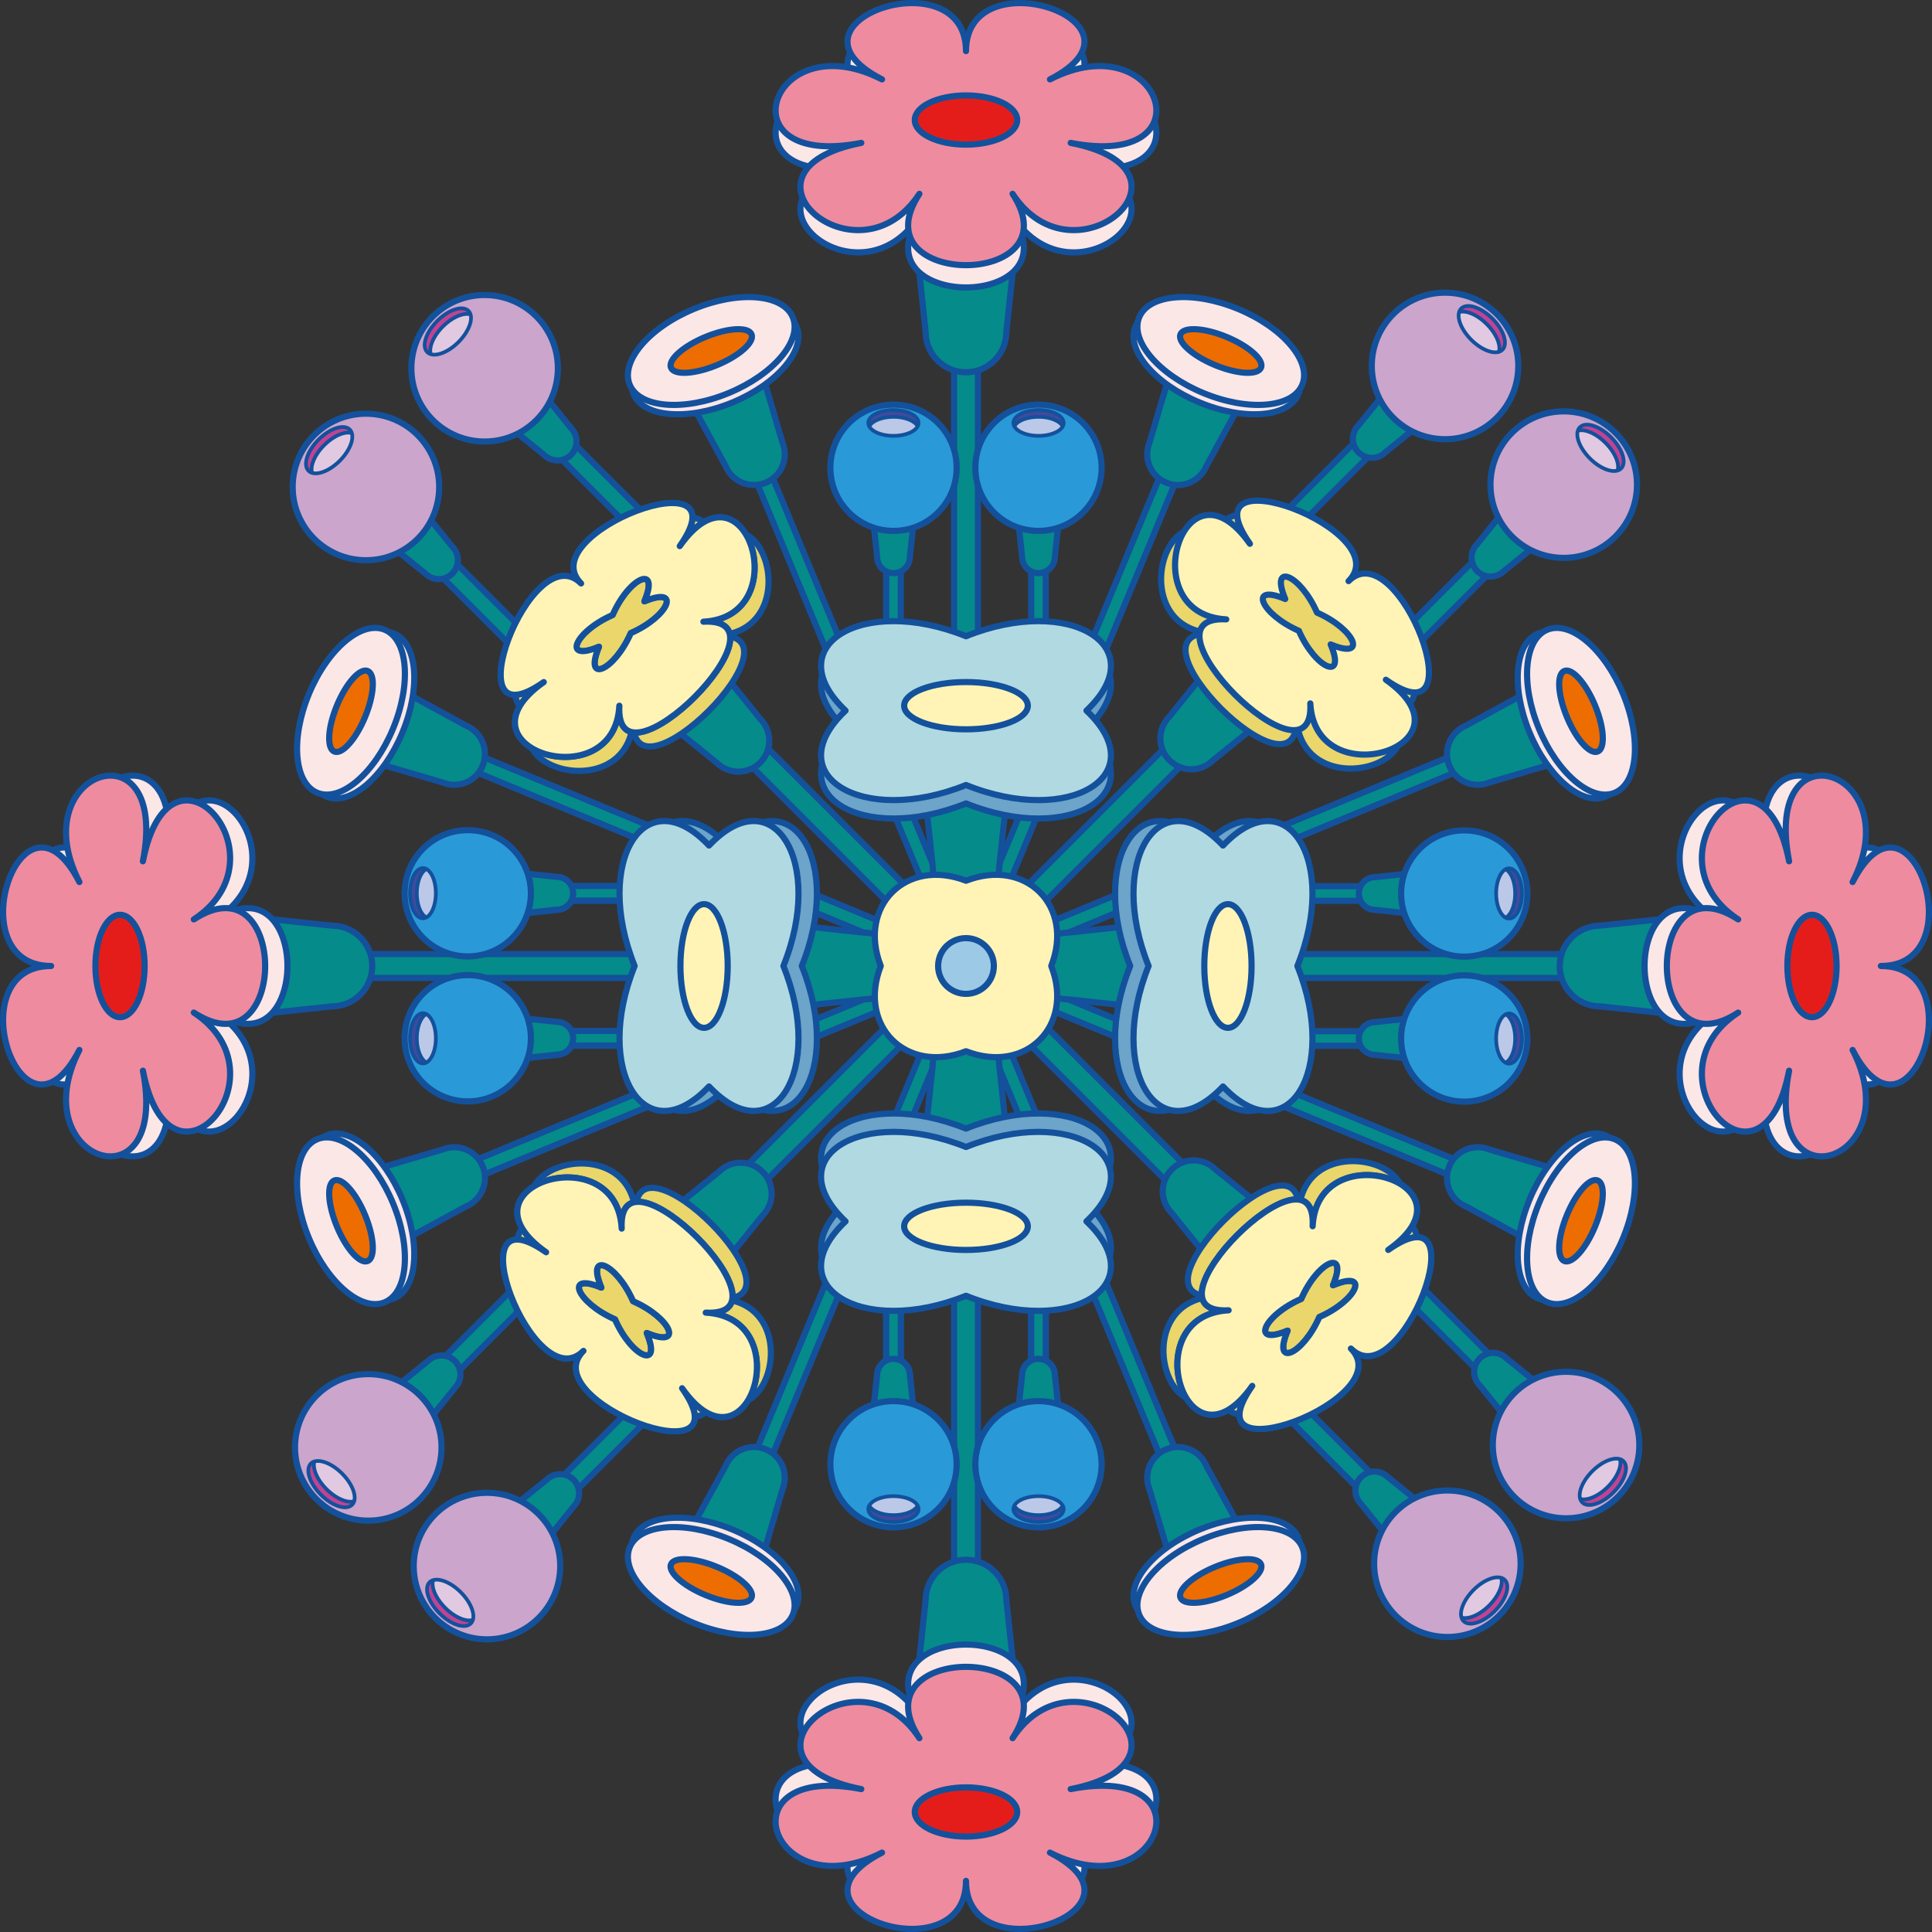 <?xml version="1.0" encoding="UTF-8"?><svg id="_레이어_1" xmlns="http://www.w3.org/2000/svg" xmlns:xlink="http://www.w3.org/1999/xlink" viewBox="0 0 1565.27 1565.27"><rect x="0" y="0" width="1565.27" height="1565.27" fill="#333333" stroke="none"/><defs><style>.cls-1,.cls-2{fill:#fce7e7;}.cls-3{clip-path:url(#clippath-11);}.cls-4{clip-path:url(#clippath-16);}.cls-5{fill:#cba5cc;}.cls-5,.cls-6,.cls-7,.cls-2,.cls-8,.cls-9,.cls-10,.cls-11,.cls-12,.cls-13,.cls-14,.cls-15,.cls-16,.cls-17,.cls-18{stroke:#13519c;}.cls-5,.cls-6,.cls-7,.cls-9,.cls-10,.cls-11,.cls-15,.cls-16,.cls-17,.cls-18{stroke-miterlimit:10;}.cls-5,.cls-2,.cls-8,.cls-10,.cls-11,.cls-12,.cls-15,.cls-16,.cls-17,.cls-18{stroke-width:5px;}.cls-6{fill:#e1c9e1;}.cls-6,.cls-7,.cls-9,.cls-13,.cls-14{stroke-width:3px;}.cls-7,.cls-12{fill:none;}.cls-19{fill:#43499c;}.cls-20{clip-path:url(#clippath-2);}.cls-21{clip-path:url(#clippath-13);}.cls-2,.cls-8,.cls-12,.cls-13,.cls-14{stroke-linecap:round;stroke-linejoin:round;}.cls-22{clip-path:url(#clippath-15);}.cls-8{fill:#9ac5e9;}.cls-23{clip-path:url(#clippath-6);}.cls-9{fill:#f18d3c;}.cls-10{fill:#2a99d7;}.cls-24{clip-path:url(#clippath-7);}.cls-25{clip-path:url(#clippath-1);}.cls-26{clip-path:url(#clippath-4);}.cls-11{fill:#9cc9e6;}.cls-27{fill:#ef8b9e;}.cls-28{clip-path:url(#clippath-12);}.cls-13{fill:#bbc8e7;}.cls-14{fill:#f29966;}.cls-29{fill:#13519c;}.cls-30{fill:#c14393;}.cls-31{clip-path:url(#clippath-9);}.cls-15{fill:#058b8a;}.cls-32{clip-path:url(#clippath);}.cls-16{fill:#ed6d00;}.cls-17,.cls-33{fill:#fff4b5;}.cls-34{clip-path:url(#clippath-19);}.cls-35{clip-path:url(#clippath-3);}.cls-36{clip-path:url(#clippath-8);}.cls-37{clip-path:url(#clippath-18);}.cls-38{clip-path:url(#clippath-14);}.cls-39{clip-path:url(#clippath-17);}.cls-40{clip-path:url(#clippath-5);}.cls-41{fill:#ead66b;}.cls-18{fill:#e51d1a;}.cls-42{clip-path:url(#clippath-10);}.cls-43{fill:#6ca4ca;}.cls-44{fill:#b1d9e1;}</style><clipPath id="clippath"><ellipse class="cls-7" cx="1298.59" cy="1200.53" rx="23.62" ry="12.13" transform="translate(-468.55 1269.87) rotate(-45)"/></clipPath><clipPath id="clippath-1"><ellipse class="cls-7" cx="1202.43" cy="1296.69" rx="23.62" ry="12.13" transform="translate(-564.71 1230.04) rotate(-45)"/></clipPath><clipPath id="clippath-2"><ellipse class="cls-7" cx="266.68" cy="364.74" rx="23.62" ry="12.13" transform="translate(-179.8 295.4) rotate(-45)"/></clipPath><clipPath id="clippath-3"><ellipse class="cls-7" cx="362.84" cy="268.58" rx="23.62" ry="12.13" transform="translate(-83.64 335.23) rotate(-45)"/></clipPath><clipPath id="clippath-4"><ellipse class="cls-7" cx="1200.53" cy="266.68" rx="12.13" ry="23.62" transform="translate(163.05 927.01) rotate(-45)"/></clipPath><clipPath id="clippath-5"><ellipse class="cls-7" cx="1296.69" cy="362.84" rx="12.13" ry="23.62" transform="translate(123.22 1023.17) rotate(-45)"/></clipPath><clipPath id="clippath-6"><ellipse class="cls-7" cx="364.74" cy="1298.59" rx="12.13" ry="23.62" transform="translate(-811.41 638.26) rotate(-45)"/></clipPath><clipPath id="clippath-7"><ellipse class="cls-7" cx="268.58" cy="1202.43" rx="12.13" ry="23.62" transform="translate(-771.58 542.1) rotate(-45)"/></clipPath><clipPath id="clippath-8"><ellipse class="cls-7" cx="723.85" cy="1222.61" rx="20.35" ry="10.45"/></clipPath><clipPath id="clippath-9"><ellipse class="cls-7" cx="841.42" cy="1222.61" rx="20.35" ry="10.45"/></clipPath><clipPath id="clippath-10"><ellipse class="cls-7" cx="723.85" cy="342.66" rx="20.35" ry="10.45"/></clipPath><clipPath id="clippath-11"><ellipse class="cls-7" cx="841.42" cy="342.66" rx="20.35" ry="10.45"/></clipPath><clipPath id="clippath-12"><ellipse class="cls-7" cx="723.85" cy="1222.61" rx="20.35" ry="10.45"/></clipPath><clipPath id="clippath-13"><ellipse class="cls-7" cx="841.42" cy="1222.61" rx="20.35" ry="10.45"/></clipPath><clipPath id="clippath-14"><ellipse class="cls-7" cx="342.66" cy="723.85" rx="10.45" ry="20.35"/></clipPath><clipPath id="clippath-15"><ellipse class="cls-7" cx="342.66" cy="841.42" rx="10.45" ry="20.35"/></clipPath><clipPath id="clippath-16"><ellipse class="cls-7" cx="1222.61" cy="723.85" rx="10.45" ry="20.35"/></clipPath><clipPath id="clippath-17"><ellipse class="cls-7" cx="1222.61" cy="841.42" rx="10.45" ry="20.35"/></clipPath><clipPath id="clippath-18"><ellipse class="cls-7" cx="342.66" cy="723.66" rx="10.45" ry="20.35"/></clipPath><clipPath id="clippath-19"><ellipse class="cls-7" cx="342.66" cy="841.22" rx="10.45" ry="20.35"/></clipPath></defs><g><g><rect class="cls-15" x="772.99" y="504.54" width="19.69" height="552.77" transform="translate(1888.57 779.59) rotate(135)"/><g><g><g><rect class="cls-15" x="1154.31" y="972.38" width="16.13" height="183.87" transform="translate(2736.88 994.97) rotate(135)"/><g><path class="cls-15" d="M1198.83,1100.58h0c6.02-6.02,15.79-6.02,21.81,0l37.3,30.11c6.02,6.02,2.43,19.38-3.59,25.41h0c-6.02,6.02-19.38,9.62-25.41,3.59l-30.11-37.3c-6.02-6.02-6.02-15.79,0-21.81Z"/><g><circle class="cls-5" cx="1268.8" cy="1170.74" r="59.36"/><g><path class="cls-30" d="M1287.64,1219.8c-2.54,0-4.65-.77-6.1-2.22-4.92-4.92-1.28-16.58,8.12-25.98,6.38-6.38,14-10.35,19.88-10.35,2.54,0,4.65,.77,6.1,2.22,4.92,4.92,1.28,16.58-8.12,25.98-6.38,6.38-14,10.35-19.88,10.35Z"/><path class="cls-29" d="M1309.54,1181.75c2.35,0,4.34,.67,5.75,2.08,4.74,4.74,1.1,16.05-8.12,25.27-6.48,6.48-13.99,10.2-19.53,10.2-2.35,0-4.34-.67-5.75-2.08-4.74-4.74-1.1-16.05,8.12-25.27,6.48-6.48,13.99-10.2,19.53-10.2m0-1c-6.01,0-13.76,4.02-20.23,10.49-4.57,4.57-7.96,9.8-9.54,14.72-1.65,5.15-1.15,9.4,1.42,11.97,1.55,1.55,3.78,2.37,6.45,2.37,6.01,0,13.76-4.02,20.23-10.49,4.57-4.57,7.96-9.8,9.54-14.72,1.65-5.15,1.15-9.4-1.42-11.97-1.55-1.55-3.78-2.37-6.45-2.37h0Z"/></g><g><g class="cls-32"><ellipse class="cls-6" cx="1294.07" cy="1196.01" rx="23.62" ry="12.13" transform="translate(-466.68 1265.35) rotate(-45)"/></g><ellipse class="cls-7" cx="1298.59" cy="1200.53" rx="23.62" ry="12.13" transform="translate(-468.55 1269.87) rotate(-45)"/></g></g></g></g><g><rect class="cls-15" x="1058.15" y="1068.54" width="16.13" height="183.87" transform="translate(2640.72 1227.12) rotate(135)"/><g><path class="cls-15" d="M1102.67,1196.73h0c6.02-6.02,15.79-6.02,21.81,0l37.3,30.11c6.02,6.02,2.43,19.38-3.59,25.41h0c-6.02,6.02-19.38,9.62-25.41,3.59l-30.11-37.3c-6.02-6.02-6.02-15.79,0-21.81Z"/><g><circle class="cls-5" cx="1172.64" cy="1266.9" r="59.36"/><g><path class="cls-30" d="M1191.48,1315.96c-2.54,0-4.65-.77-6.1-2.22-4.92-4.92-1.28-16.58,8.12-25.98,6.38-6.38,14-10.35,19.88-10.35,2.54,0,4.65,.77,6.1,2.22,4.92,4.92,1.28,16.58-8.12,25.98-6.38,6.38-14,10.35-19.88,10.35Z"/><path class="cls-29" d="M1213.38,1277.91c2.35,0,4.34,.67,5.75,2.08,4.74,4.74,1.1,16.05-8.12,25.27-6.48,6.48-13.99,10.2-19.53,10.2-2.35,0-4.34-.67-5.75-2.08-4.74-4.74-1.1-16.05,8.12-25.27,6.48-6.48,13.99-10.2,19.53-10.2m0-1c-6.01,0-13.76,4.02-20.23,10.49-9.76,9.76-13.33,21.48-8.12,26.69,1.55,1.55,3.78,2.37,6.45,2.37,6.01,0,13.76-4.02,20.23-10.49,4.57-4.57,7.96-9.8,9.54-14.72,1.65-5.15,1.15-9.4-1.42-11.97-1.55-1.55-3.78-2.37-6.45-2.37h0Z"/></g><g><g class="cls-25"><ellipse class="cls-6" cx="1197.91" cy="1292.17" rx="23.62" ry="12.13" transform="translate(-562.84 1225.52) rotate(-45)"/></g><ellipse class="cls-7" cx="1202.43" cy="1296.69" rx="23.62" ry="12.13" transform="translate(-564.71 1230.04) rotate(-45)"/></g></g></g></g></g><g><path class="cls-15" d="M949.35,947.43h0c9.78-9.78,25.64-9.78,35.42,0l60.56,48.89c9.78,9.78,3.95,31.48-5.83,41.26h0c-9.78,9.78-31.48,15.62-41.26,5.83l-48.89-60.56c-9.78-9.78-9.78-25.64,0-35.42Z"/><g><path class="cls-41" d="M1083.17,1081.27c40.43,40.43,106.19-133.38,30.24-79.93,75.95-53.45-57.21-95.11-61.24-19.16,4.02-75.95-144.04,72.11-68.09,68.09-75.95,4.02-34.3,137.19,19.16,61.24-53.45,75.95,120.35,10.19,79.93-30.24Z"/><path class="cls-12" d="M1083.17,1081.27c40.43,40.43,106.19-133.38,30.24-79.93,75.95-53.45-57.21-95.11-61.24-19.16,4.02-75.95-144.04,72.11-68.09,68.09-75.95,4.02-34.3,137.19,19.16,61.24-53.45,75.95,120.35,10.19,79.93-30.24Z"/></g><g><path class="cls-41" d="M1094.48,1092.58c40.43,40.43,106.19-133.38,30.24-79.93,75.95-53.45-57.21-95.11-61.24-19.16,4.02-75.95-144.04,72.11-68.09,68.09-75.95,4.02-34.3,137.19,19.16,61.24-53.45,75.95,120.35,10.19,79.93-30.24Zm-40.27-40.27c13.46-30.75,38.55-41.51,25.77-11.04,30.46-12.78,19.71,12.31-11.04,25.77-13.46,30.75-38.55,41.51-25.77,11.04-30.46,12.78-19.71-12.31,11.04-25.77Z"/><path class="cls-12" d="M1094.48,1092.58c40.43,40.43,106.19-133.38,30.24-79.93,75.95-53.45-57.21-95.11-61.24-19.16,4.02-75.95-144.04,72.11-68.09,68.09-75.95,4.02-34.3,137.19,19.16,61.24-53.45,75.95,120.35,10.19,79.93-30.24Zm-40.27-40.27c13.46-30.75,38.55-41.51,25.77-11.04,30.46-12.78,19.71,12.31-11.04,25.77-13.46,30.75-38.55,41.51-25.77,11.04-30.46,12.78-19.71-12.31,11.04-25.77Z"/></g><g><path class="cls-33" d="M1094.48,1092.58c40.43,40.43,106.19-133.38,30.24-79.93,75.95-53.45-57.21-95.11-61.24-19.16,4.02-75.95-144.04,72.11-68.09,68.09-75.95,4.02-34.3,137.19,19.16,61.24-53.45,75.95,120.35,10.19,79.93-30.24Zm-40.27-40.27c13.46-30.75,38.55-41.51,25.77-11.04,30.46-12.78,19.71,12.31-11.04,25.77-13.46,30.75-38.55,41.51-25.77,11.04-30.46,12.78-19.71-12.31,11.04-25.77Z"/><path class="cls-12" d="M1094.48,1092.58c40.43,40.43,106.19-133.38,30.24-79.93,75.95-53.45-57.21-95.11-61.24-19.16,4.02-75.95-144.04,72.11-68.09,68.09-75.95,4.02-34.3,137.19,19.16,61.24-53.45,75.95,120.35,10.19,79.93-30.24Zm-40.27-40.27c13.46-30.75,38.55-41.51,25.77-11.04,30.46-12.78,19.71,12.31-11.04,25.77-13.46,30.75-38.55,41.51-25.77,11.04-30.46,12.78-19.71-12.31,11.04-25.77Z"/></g></g></g><g><g><g><rect class="cls-15" x="394.83" y="409.02" width="16.13" height="183.87" transform="translate(-236.22 431.62) rotate(-45)"/><g><path class="cls-15" d="M366.44,464.69h0c-6.02,6.02-15.79,6.02-21.81,0l-37.3-30.11c-6.02-6.02-2.43-19.38,3.59-25.41h0c6.02-6.02,19.38-9.62,25.41-3.59l30.11,37.3c6.02,6.02,6.02,15.79,0,21.81Z"/><g><circle class="cls-5" cx="296.47" cy="394.53" r="59.36"/><g><path class="cls-30" d="M255.73,384.02c-2.54,0-4.65-.77-6.1-2.22-2.43-2.43-2.89-6.5-1.29-11.46,1.56-4.85,4.9-10,9.42-14.52,6.38-6.38,14-10.35,19.88-10.35,2.54,0,4.65,.77,6.1,2.22,4.92,4.92,1.28,16.58-8.12,25.98-6.38,6.38-14,10.35-19.88,10.35Z"/><path class="cls-29" d="M277.63,345.97c2.35,0,4.34,.67,5.75,2.08,4.74,4.74,1.1,16.05-8.12,25.27-6.48,6.48-13.99,10.2-19.53,10.2-2.35,0-4.34-.67-5.75-2.08-4.74-4.74-1.1-16.05,8.12-25.27,6.48-6.48,13.99-10.2,19.53-10.2m0-1c-6.01,0-13.76,4.02-20.23,10.49-9.76,9.76-13.33,21.48-8.12,26.69,1.55,1.55,3.78,2.37,6.45,2.37,6.01,0,13.76-4.02,20.23-10.49,9.76-9.76,13.33-21.48,8.12-26.69-1.55-1.55-3.78-2.37-6.45-2.37h0Z"/></g><g><g class="cls-20"><ellipse class="cls-6" cx="271.2" cy="369.25" rx="23.62" ry="12.13" transform="translate(-181.67 299.92) rotate(-45)"/></g><ellipse class="cls-7" cx="266.68" cy="364.74" rx="23.62" ry="12.13" transform="translate(-179.8 295.4) rotate(-45)"/></g></g></g></g><g><rect class="cls-15" x="490.99" y="312.86" width="16.13" height="183.87" transform="translate(-140.06 471.45) rotate(-45)"/><g><path class="cls-15" d="M462.6,368.53h0c-6.02,6.02-15.79,6.02-21.81,0l-37.3-30.11c-6.02-6.02-2.43-19.38,3.59-25.41h0c6.02-6.02,19.38-9.62,25.41-3.59l30.11,37.3c6.02,6.02,6.02,15.79,0,21.81Z"/><g><circle class="cls-5" cx="392.63" cy="298.37" r="59.36"/><g><path class="cls-30" d="M351.89,287.86c-2.54,0-4.65-.77-6.1-2.22-4.92-4.92-1.28-16.58,8.12-25.98,6.38-6.38,14-10.35,19.88-10.35,2.54,0,4.65,.77,6.1,2.22,2.43,2.43,2.89,6.5,1.3,11.46-1.56,4.85-4.9,10-9.42,14.52-6.38,6.38-14,10.35-19.88,10.35Z"/><path class="cls-29" d="M373.79,249.81c2.35,0,4.34,.67,5.75,2.08,4.74,4.74,1.1,16.05-8.12,25.27-6.48,6.48-13.99,10.2-19.53,10.2-2.35,0-4.34-.67-5.75-2.08-4.74-4.74-1.1-16.05,8.12-25.27,6.48-6.48,13.99-10.2,19.53-10.2m0-1c-6.01,0-13.76,4.02-20.23,10.49-9.76,9.76-13.33,21.48-8.12,26.69,1.55,1.55,3.78,2.37,6.45,2.37,6.01,0,13.76-4.02,20.23-10.49,9.76-9.76,13.33-21.48,8.12-26.69-1.55-1.55-3.78-2.37-6.45-2.37h0Z"/></g><g><g class="cls-35"><ellipse class="cls-6" cx="367.35" cy="273.1" rx="23.62" ry="12.13" transform="translate(-85.51 339.75) rotate(-45)"/></g><ellipse class="cls-7" cx="362.84" cy="268.58" rx="23.62" ry="12.13" transform="translate(-83.64 335.23) rotate(-45)"/></g></g></g></g></g><g><path class="cls-15" d="M615.92,617.84h0c-9.78,9.78-25.64,9.78-35.42,0l-60.56-48.89c-9.78-9.78-3.95-31.48,5.83-41.26h0c9.78-9.78,31.48-15.62,41.26-5.83l48.89,60.56c9.78,9.78,9.78,25.64,0,35.42Z"/><g><path class="cls-41" d="M482.1,484c-40.43-40.43-106.19,133.38-30.24,79.93-75.95,53.45,57.21,95.11,61.24,19.16-4.02,75.95,144.04-72.11,68.09-68.09,75.95-4.02,34.3-137.19-19.16-61.24,53.45-75.95-120.35-10.19-79.93,30.24Z"/><path class="cls-12" d="M482.1,484c-40.43-40.43-106.19,133.38-30.24,79.93-75.95,53.45,57.21,95.11,61.24,19.16-4.02,75.95,144.04-72.11,68.09-68.09,75.95-4.02,34.3-137.19-19.16-61.24,53.45-75.95-120.35-10.19-79.93,30.24Z"/></g><g><path class="cls-41" d="M470.79,472.69c-40.43-40.43-106.19,133.38-30.24,79.93-75.95,53.45,57.21,95.11,61.24,19.16-4.02,75.95,144.04-72.11,68.09-68.09,75.95-4.02,34.3-137.19-19.16-61.24,53.45-75.95-120.35-10.19-79.93,30.24Zm40.27,40.27c-13.46,30.75-38.55,41.51-25.77,11.04-30.46,12.78-19.71-12.31,11.04-25.77,13.46-30.75,38.55-41.51,25.77-11.04,30.46-12.78,19.71,12.31-11.04,25.77Z"/><path class="cls-12" d="M470.79,472.69c-40.43-40.43-106.19,133.38-30.24,79.93-75.95,53.45,57.21,95.11,61.24,19.16-4.02,75.95,144.04-72.11,68.09-68.09,75.95-4.02,34.3-137.19-19.16-61.24,53.45-75.95-120.35-10.19-79.93,30.24Zm40.27,40.27c-13.46,30.75-38.55,41.51-25.77,11.04-30.46,12.78-19.71-12.31,11.04-25.77,13.46-30.75,38.55-41.51,25.77-11.04,30.46-12.78,19.71,12.31-11.04,25.77Z"/></g><g><path class="cls-33" d="M470.79,472.69c-40.43-40.43-106.19,133.38-30.24,79.93-75.95,53.45,57.21,95.11,61.24,19.16-4.02,75.95,144.04-72.11,68.09-68.09,75.95-4.02,34.3-137.19-19.16-61.24,53.45-75.95-120.35-10.19-79.93,30.24Zm40.27,40.27c-13.46,30.75-38.55,41.51-25.77,11.04-30.46,12.78-19.71-12.31,11.04-25.77,13.46-30.75,38.55-41.51,25.77-11.04,30.46-12.78,19.71,12.31-11.04,25.77Z"/><path class="cls-12" d="M470.79,472.69c-40.43-40.43-106.19,133.38-30.24,79.93-75.95,53.45,57.21,95.11,61.24,19.16-4.02,75.95,144.04-72.11,68.09-68.09,75.95-4.02,34.3-137.19-19.16-61.24,53.45-75.95-120.35-10.19-79.93,30.24Zm40.27,40.27c-13.46,30.75-38.55,41.51-25.77,11.04-30.46,12.78-19.71-12.31,11.04-25.77,13.46-30.75,38.55-41.51,25.77-11.04,30.46-12.78,19.71,12.31-11.04,25.77Z"/></g></g></g></g><g><rect class="cls-15" x="771.09" y="506.06" width="19.69" height="552.77" transform="translate(782 -323.03) rotate(45)"/><g><g><g><rect class="cls-15" x="1056.25" y="310.96" width="16.13" height="183.87" transform="translate(596.62 -634.58) rotate(45)"/><g><path class="cls-15" d="M1100.58,366.44h0c-6.02-6.02-6.02-15.79,0-21.81l30.11-37.3c6.02-6.02,19.38-2.43,25.41,3.59h0c6.02,6.02,9.62,19.38,3.59,25.41l-37.3,30.11c-6.02,6.02-15.79,6.02-21.81,0Z"/><g><circle class="cls-5" cx="1170.74" cy="296.47" r="59.36"/><g><path class="cls-30" d="M1211.48,285.96c-5.88,0-13.5-3.96-19.88-10.35-9.4-9.4-13.05-21.06-8.12-25.98,1.45-1.45,3.56-2.22,6.1-2.22,5.88,0,13.5,3.97,19.88,10.35,4.52,4.52,7.86,9.67,9.42,14.52,1.59,4.96,1.13,9.03-1.29,11.46-1.45,1.45-3.56,2.22-6.1,2.22Z"/><path class="cls-29" d="M1189.58,247.91c5.54,0,13.05,3.72,19.53,10.2,9.22,9.22,12.86,20.54,8.12,25.27-1.41,1.41-3.4,2.08-5.75,2.08-5.54,0-13.05-3.72-19.53-10.2-9.22-9.22-12.86-20.54-8.12-25.27,1.41-1.41,3.4-2.08,5.75-2.08m0-1h0c-2.67,0-4.9,.82-6.45,2.37-2.57,2.57-3.07,6.82-1.42,11.97,1.58,4.92,4.97,10.15,9.54,14.72,6.47,6.47,14.23,10.49,20.23,10.49,2.67,0,4.9-.82,6.45-2.37,5.21-5.2,1.64-16.93-8.12-26.69-6.47-6.47-14.23-10.49-20.23-10.49h0Z"/></g><g><g class="cls-26"><ellipse class="cls-6" cx="1196.01" cy="271.2" rx="12.13" ry="23.62" transform="translate(158.54 925.14) rotate(-45)"/></g><ellipse class="cls-7" cx="1200.53" cy="266.68" rx="12.13" ry="23.62" transform="translate(163.05 927.01) rotate(-45)"/></g></g></g></g><g><rect class="cls-15" x="1152.41" y="407.12" width="16.13" height="183.87" transform="translate(692.78 -674.41) rotate(45)"/><g><path class="cls-15" d="M1196.73,462.6h0c-6.02-6.02-6.02-15.79,0-21.81l30.11-37.3c6.02-6.02,19.38-2.43,25.41,3.59h0c6.02,6.02,9.62,19.38,3.59,25.41l-37.3,30.11c-6.02,6.02-15.79,6.02-21.81,0Z"/><g><circle class="cls-5" cx="1266.9" cy="392.63" r="59.36"/><g><path class="cls-30" d="M1307.64,382.12c-5.88,0-13.5-3.96-19.88-10.35-4.52-4.52-7.86-9.67-9.42-14.52-1.59-4.96-1.13-9.03,1.3-11.46,1.45-1.45,3.56-2.22,6.1-2.22,5.88,0,13.5,3.96,19.88,10.35,9.4,9.4,13.05,21.06,8.12,25.98-1.45,1.45-3.56,2.22-6.1,2.22Z"/><path class="cls-29" d="M1285.73,344.07c5.54,0,13.05,3.72,19.53,10.2,9.22,9.22,12.86,20.54,8.12,25.27-1.41,1.41-3.4,2.08-5.75,2.08-5.54,0-13.05-3.72-19.53-10.2-9.22-9.22-12.86-20.54-8.12-25.27,1.41-1.41,3.4-2.08,5.75-2.08m0-1h0c-2.67,0-4.9,.82-6.45,2.37-5.21,5.2-1.64,16.93,8.12,26.69,6.47,6.47,14.23,10.49,20.23,10.49,2.67,0,4.9-.82,6.45-2.37,2.57-2.57,3.07-6.82,1.42-11.97-1.58-4.92-4.97-10.15-9.54-14.72-6.47-6.47-14.23-10.49-20.23-10.49h0Z"/></g><g><g class="cls-40"><ellipse class="cls-6" cx="1292.17" cy="367.35" rx="12.13" ry="23.62" transform="translate(118.71 1021.3) rotate(-45)"/></g><ellipse class="cls-7" cx="1296.69" cy="362.84" rx="12.13" ry="23.62" transform="translate(123.22 1023.17) rotate(-45)"/></g></g></g></g></g><g><path class="cls-15" d="M947.43,615.92h0c-9.78-9.78-9.78-25.64,0-35.42l48.89-60.56c9.78-9.78,31.48-3.95,41.26,5.83h0c9.78,9.78,15.62,31.48,5.83,41.26l-60.56,48.89c-9.78,9.78-25.64,9.78-35.42,0Z"/><g><path class="cls-41" d="M1081.27,482.1c40.43-40.43-133.38-106.19-79.93-30.24-53.45-75.95-95.11,57.21-19.16,61.24-75.95-4.02,72.11,144.04,68.09,68.09,4.02,75.95,137.19,34.3,61.24-19.16,75.95,53.45,10.19-120.35-30.24-79.93Z"/><path class="cls-12" d="M1081.27,482.1c40.43-40.43-133.38-106.19-79.93-30.24-53.45-75.95-95.11,57.21-19.16,61.24-75.95-4.02,72.11,144.04,68.09,68.09,4.02,75.95,137.19,34.3,61.24-19.16,75.95,53.45,10.19-120.35-30.24-79.93Z"/></g><g><path class="cls-33" d="M1092.58,470.79c40.43-40.43-133.38-106.19-79.93-30.24-53.45-75.95-95.11,57.21-19.16,61.24-75.95-4.02,72.11,144.04,68.09,68.09,4.02,75.95,137.19,34.3,61.24-19.16,75.95,53.45,10.19-120.35-30.24-79.93Zm-40.27,40.27c-30.75-13.46-41.51-38.55-11.04-25.77-12.78-30.46,12.31-19.71,25.77,11.04,30.75,13.46,41.51,38.55,11.04,25.77,12.78,30.46-12.31,19.71-25.77-11.04Z"/><path class="cls-12" d="M1092.58,470.79c40.43-40.43-133.38-106.19-79.93-30.24-53.45-75.95-95.11,57.21-19.16,61.24-75.95-4.02,72.11,144.04,68.09,68.09,4.02,75.95,137.19,34.3,61.24-19.16,75.95,53.45,10.19-120.35-30.24-79.93Zm-40.27,40.27c-30.75-13.46-41.51-38.55-11.04-25.77-12.78-30.46,12.31-19.71,25.77,11.04,30.75,13.46,41.51,38.55,11.04,25.77,12.78,30.46-12.31,19.71-25.77-11.04Z"/></g></g></g><g><g><g><rect class="cls-15" x="492.89" y="1070.44" width="16.13" height="183.87" transform="translate(33.27 2338.52) rotate(-135)"/><g><path class="cls-15" d="M464.69,1198.83h0c6.02,6.02,6.02,15.79,0,21.81l-30.11,37.3c-6.02,6.02-19.38,2.43-25.41-3.59h0c-6.02-6.02-9.62-19.38-3.59-25.41l37.3-30.11c6.02-6.02,15.79-6.02,21.81,0Z"/><g><circle class="cls-5" cx="394.53" cy="1268.8" r="59.36"/><g><path class="cls-30" d="M375.69,1317.86c-5.88,0-13.5-3.96-19.88-10.35-9.4-9.4-13.05-21.06-8.12-25.98,1.45-1.45,3.56-2.22,6.1-2.22,5.88,0,13.5,3.96,19.88,10.35,9.4,9.4,13.05,21.06,8.12,25.98-1.45,1.45-3.56,2.22-6.1,2.22Z"/><path class="cls-29" d="M353.79,1279.81c5.54,0,13.05,3.72,19.53,10.2,9.22,9.22,12.86,20.54,8.12,25.27-1.41,1.41-3.4,2.08-5.75,2.08-5.54,0-13.05-3.72-19.53-10.2-9.22-9.22-12.86-20.54-8.12-25.27,1.41-1.41,3.4-2.08,5.75-2.08m0-1h0c-2.67,0-4.9,.82-6.45,2.37-2.57,2.57-3.07,6.82-1.42,11.97,1.58,4.92,4.97,10.15,9.54,14.72,6.47,6.47,14.23,10.49,20.23,10.49,2.67,0,4.9-.82,6.45-2.37,2.57-2.57,3.07-6.82,1.42-11.97-1.58-4.92-4.97-10.15-9.54-14.72-6.47-6.47-14.23-10.49-20.23-10.49h0Z"/></g><g><g class="cls-23"><ellipse class="cls-6" cx="369.25" cy="1294.07" rx="12.13" ry="23.62" transform="translate(-806.9 640.13) rotate(-45)"/></g><ellipse class="cls-7" cx="364.74" cy="1298.59" rx="12.13" ry="23.62" transform="translate(-811.41 638.26) rotate(-45)"/></g></g></g></g><g><rect class="cls-15" x="396.73" y="974.28" width="16.13" height="183.87" transform="translate(-62.89 2106.37) rotate(-135)"/><g><path class="cls-15" d="M368.53,1102.67h0c6.02,6.02,6.02,15.79,0,21.81l-30.11,37.3c-6.02,6.02-19.38,2.43-25.41-3.59h0c-6.02-6.02-9.62-19.38-3.59-25.41l37.3-30.11c6.02-6.02,15.79-6.02,21.81,0Z"/><g><circle class="cls-5" cx="298.37" cy="1172.64" r="59.36"/><g><path class="cls-30" d="M279.53,1221.7c-5.88,0-13.5-3.96-19.88-10.35-9.4-9.4-13.05-21.06-8.12-25.98,1.45-1.45,3.56-2.22,6.1-2.22,5.88,0,13.5,3.96,19.88,10.35,9.4,9.4,13.05,21.06,8.12,25.98-1.45,1.45-3.56,2.22-6.1,2.22Z"/><path class="cls-29" d="M257.63,1183.65c5.54,0,13.05,3.72,19.53,10.2,9.22,9.22,12.86,20.54,8.12,25.27-1.41,1.41-3.4,2.08-5.75,2.08-5.54,0-13.05-3.72-19.53-10.2-9.22-9.22-12.86-20.54-8.12-25.27,1.41-1.41,3.4-2.08,5.75-2.08m0-1h0c-2.67,0-4.9,.82-6.45,2.37-2.57,2.57-3.07,6.82-1.42,11.97,1.58,4.92,4.97,10.15,9.54,14.72,6.47,6.47,14.23,10.49,20.23,10.49,2.67,0,4.9-.82,6.45-2.37,5.21-5.2,1.64-16.93-8.12-26.69-6.47-6.47-14.23-10.49-20.23-10.49h0Z"/></g><g><g class="cls-24"><ellipse class="cls-6" cx="273.1" cy="1197.91" rx="12.13" ry="23.62" transform="translate(-767.07 543.97) rotate(-45)"/></g><ellipse class="cls-7" cx="268.58" cy="1202.43" rx="12.13" ry="23.62" transform="translate(-771.58 542.1) rotate(-45)"/></g></g></g></g></g><g><path class="cls-15" d="M617.84,949.35h0c9.78,9.78,9.78,25.64,0,35.42l-48.89,60.56c-9.78,9.78-31.48,3.95-41.26-5.83h0c-9.78-9.78-15.62-31.48-5.83-41.26l60.56-48.89c9.78-9.78,25.64-9.78,35.42,0Z"/><g><path class="cls-41" d="M484,1083.17c-40.43,40.43,133.38,106.19,79.93,30.24,53.45,75.95,95.11-57.21,19.16-61.24,75.95,4.02-72.11-144.04-68.09-68.09-4.02-75.95-137.19-34.3-61.24,19.16-75.95-53.45-10.19,120.35,30.24,79.93Z"/><path class="cls-12" d="M484,1083.17c-40.43,40.43,133.38,106.19,79.93,30.24,53.45,75.95,95.11-57.21,19.16-61.24,75.95,4.02-72.11-144.04-68.09-68.09-4.02-75.95-137.19-34.3-61.24,19.16-75.95-53.45-10.19,120.35,30.24,79.93Z"/></g><g><path class="cls-41" d="M472.69,1094.48c-40.43,40.43,133.38,106.19,79.93,30.24,53.45,75.95,95.11-57.21,19.16-61.24,75.95,4.02-72.11-144.04-68.09-68.09-4.02-75.95-137.19-34.3-61.24,19.16-75.95-53.45-10.19,120.35,30.24,79.93Zm40.27-40.27c30.75,13.46,41.51,38.55,11.04,25.77,12.78,30.46-12.31,19.71-25.77-11.04-30.75-13.46-41.51-38.55-11.04-25.77-12.78-30.46,12.31-19.71,25.77,11.04Z"/><path class="cls-12" d="M472.69,1094.48c-40.43,40.43,133.38,106.19,79.93,30.24,53.45,75.95,95.11-57.21,19.16-61.24,75.95,4.02-72.11-144.04-68.09-68.09-4.02-75.95-137.19-34.3-61.24,19.16-75.95-53.45-10.19,120.35,30.24,79.93Zm40.27-40.27c30.75,13.46,41.51,38.55,11.04,25.77,12.78,30.46-12.31,19.71-25.77-11.04-30.75-13.46-41.51-38.55-11.04-25.77-12.78-30.46,12.31-19.71,25.77,11.04Z"/></g><g><path class="cls-33" d="M472.69,1094.48c-40.43,40.43,133.38,106.19,79.93,30.24,53.45,75.95,95.11-57.21,19.16-61.24,75.95,4.02-72.11-144.04-68.09-68.09-4.02-75.95-137.19-34.3-61.24,19.16-75.95-53.45-10.19,120.35,30.24,79.93Zm40.27-40.27c30.75,13.46,41.51,38.55,11.04,25.77,12.78,30.46-12.31,19.71-25.77-11.04-30.75-13.46-41.51-38.55-11.04-25.77-12.78-30.46,12.31-19.71,25.77,11.04Z"/><path class="cls-12" d="M472.69,1094.48c-40.43,40.43,133.38,106.19,79.93,30.24,53.45,75.95,95.11-57.21,19.16-61.24,75.95,4.02-72.11-144.04-68.09-68.09-4.02-75.95-137.19-34.3-61.24,19.16-75.95-53.45-10.19,120.35,30.24,79.93Zm40.27-40.27c30.75,13.46,41.51,38.55,11.04,25.77,12.78,30.46-12.31,19.71-25.77-11.04-30.75-13.46-41.51-38.55-11.04-25.77-12.78-30.46,12.31-19.71,25.77,11.04Z"/></g></g></g></g></g><g><g><rect class="cls-15" x="772.96" y="244.27" width="19.36" height="1070.94"/><g><path class="cls-15" d="M782.63,301.59h0c-18.06,0-32.7-14.64-32.7-32.7l-10.77-101.06c0-18.06,25.42-32.7,43.48-32.7h0c18.06,0,43.48,14.64,43.48,32.7l-10.77,101.06c0,18.06-14.64,32.7-32.7,32.7Z"/><g><path class="cls-1" d="M782.63,59.47c0-77.07-158.72-23.64-68.02,22.9-90.7-46.54-129.89,73.51-16.8,51.45-113.09,22.06-3.26,118.33,47.07,41.26-50.33,77.07,125.83,77.07,75.5,0,50.33,77.07,160.17-19.2,47.07-41.26,113.09,22.06,73.9-97.99-16.8-51.45,90.7-46.54-68.02-99.97-68.02-22.9Z"/><path class="cls-12" d="M782.63,59.47c0-77.07-158.72-23.64-68.02,22.9-90.7-46.54-129.89,73.51-16.8,51.45-113.09,22.06-3.26,118.33,47.07,41.26-50.33,77.07,125.83,77.07,75.5,0,50.33,77.07,160.17-19.2,47.07-41.26,113.09,22.06,73.9-97.99-16.8-51.45,90.7-46.54-68.02-99.97-68.02-22.9Z"/></g><g><path class="cls-27" d="M782.63,41.42c0-77.07-158.72-23.64-68.02,22.9-90.7-46.54-129.89,73.51-16.8,51.45-113.09,22.06-3.26,118.33,47.07,41.26-50.33,77.07,125.83,77.07,75.5,0,50.33,77.07,160.17-19.2,47.07-41.26,113.09,22.06,73.9-97.99-16.8-51.45,90.7-46.54-68.02-99.97-68.02-22.9Z"/><path class="cls-12" d="M782.63,41.42c0-77.07-158.72-23.64-68.02,22.9-90.7-46.54-129.89,73.51-16.8,51.45-113.09,22.06-3.26,118.33,47.07,41.26-50.33,77.07,125.83,77.07,75.5,0,50.33,77.07,160.17-19.2,47.07-41.26,113.09,22.06,73.9-97.99-16.8-51.45,90.7-46.54-68.02-99.97-68.02-22.9Z"/></g><ellipse class="cls-18" cx="782.63" cy="97.24" rx="41.48" ry="19.93"/></g><g><path class="cls-15" d="M782.63,1263.68h0c-18.06,0-32.7,14.64-32.7,32.7l-10.77,101.06c0,18.06,25.42,32.7,43.48,32.7h0c18.06,0,43.48-14.64,43.48-32.7l-10.77-101.06c0-18.06-14.64-32.7-32.7-32.7Z"/><g><path class="cls-1" d="M782.63,1505.8c0,77.07-158.72,23.64-68.02-22.9-90.7,46.54-129.89-73.51-16.8-51.45-113.09-22.06-3.26-118.33,47.07-41.26-50.33-77.07,125.83-77.07,75.5,0,50.33-77.07,160.17,19.2,47.07,41.26,113.09-22.06,73.9,97.99-16.8,51.45,90.7,46.54-68.02,99.97-68.02,22.9Z"/><path class="cls-12" d="M782.63,1505.8c0,77.07-158.72,23.64-68.02-22.9-90.7,46.54-129.89-73.51-16.8-51.45-113.09-22.06-3.26-118.33,47.07-41.26-50.33-77.07,125.83-77.07,75.5,0,50.33-77.07,160.17,19.2,47.07,41.26,113.09-22.06,73.9,97.99-16.8,51.45,90.7,46.54-68.02,99.97-68.02,22.9Z"/></g><g><path class="cls-27" d="M782.63,1523.85c0,77.07-158.72,23.64-68.02-22.9-90.7,46.54-129.89-73.51-16.8-51.45-113.09-22.06-3.26-118.33,47.07-41.26-50.33-77.07,125.83-77.07,75.5,0,50.33-77.07,160.17,19.2,47.07,41.26,113.09-22.06,73.9,97.99-16.8,51.45,90.7,46.54-68.02,99.97-68.02,22.9Z"/><path class="cls-12" d="M782.63,1523.85c0,77.07-158.72,23.64-68.02-22.9-90.7,46.54-129.89-73.51-16.8-51.45-113.09-22.06-3.26-118.33,47.07-41.26-50.33-77.07,125.83-77.07,75.5,0,50.33-77.07,160.17,19.2,47.07,41.26,113.09-22.06,73.9,97.99-16.8,51.45,90.7,46.54-68.02,99.97-68.02,22.9Z"/></g><ellipse class="cls-18" cx="782.63" cy="1468.03" rx="41.48" ry="19.93"/></g></g><g><rect class="cls-15" x="775.85" y="247.17" width="19.36" height="1070.94" transform="translate(1568.16 -2.89) rotate(90)"/><g><path class="cls-15" d="M1263.68,782.63h0c0-18.06,14.64-32.7,32.7-32.7l101.06-10.77c18.06,0,32.7,25.42,32.7,43.48h0c0,18.06-14.64,43.48-32.7,43.48l-101.06-10.77c-18.06,0-32.7-14.64-32.7-32.7Z"/><g><path class="cls-1" d="M1505.8,782.63c77.07,0,23.64-158.72-22.9-68.02,46.54-90.7-73.51-129.89-51.45-16.8-22.06-113.09-118.33-3.26-41.26,47.07-77.07-50.33-77.07,125.83,0,75.5-77.07,50.33,19.2,160.17,41.26,47.07-22.06,113.09,97.99,73.9,51.45-16.8,46.54,90.7,99.97-68.02,22.9-68.02Z"/><path class="cls-12" d="M1505.8,782.63c77.07,0,23.64-158.72-22.9-68.02,46.54-90.7-73.51-129.89-51.45-16.8-22.06-113.09-118.33-3.26-41.26,47.07-77.07-50.33-77.07,125.83,0,75.5-77.07,50.33,19.2,160.17,41.26,47.07-22.06,113.09,97.99,73.9,51.45-16.8,46.54,90.7,99.97-68.02,22.9-68.02Z"/></g><g><path class="cls-27" d="M1523.85,782.63c77.07,0,23.64-158.72-22.9-68.02,46.54-90.7-73.51-129.89-51.45-16.8-22.06-113.09-118.33-3.26-41.26,47.07-77.07-50.33-77.07,125.83,0,75.5-77.07,50.33,19.2,160.17,41.26,47.07-22.06,113.09,97.99,73.9,51.45-16.8,46.54,90.7,99.97-68.02,22.9-68.02Z"/><path class="cls-12" d="M1523.85,782.63c77.07,0,23.64-158.72-22.9-68.02,46.54-90.7-73.51-129.89-51.45-16.8-22.06-113.09-118.33-3.26-41.26,47.07-77.07-50.33-77.07,125.83,0,75.5-77.07,50.33,19.2,160.17,41.26,47.07-22.06,113.09,97.99,73.9,51.45-16.8,46.54,90.7,99.97-68.02,22.9-68.02Z"/></g><ellipse class="cls-18" cx="1468.03" cy="782.63" rx="19.93" ry="41.48"/></g><g><path class="cls-15" d="M301.59,782.63h0c0-18.06-14.64-32.7-32.7-32.7l-101.06-10.77c-18.06,0-32.7,25.42-32.7,43.48h0c0,18.06,14.64,43.48,32.7,43.48l101.06-10.77c18.06,0,32.7-14.64,32.7-32.7Z"/><g><path class="cls-1" d="M59.47,782.63c-77.07,0-23.64-158.72,22.9-68.02-46.54-90.7,73.51-129.89,51.45-16.8,22.06-113.09,118.33-3.26,41.26,47.07,77.07-50.33,77.07,125.83,0,75.5,77.07,50.33-19.2,160.17-41.26,47.07,22.06,113.09-97.99,73.9-51.45-16.8-46.54,90.7-99.97-68.02-22.9-68.02Z"/><path class="cls-12" d="M59.47,782.63c-77.07,0-23.64-158.72,22.9-68.02-46.54-90.7,73.51-129.89,51.45-16.8,22.06-113.09,118.33-3.26,41.26,47.07,77.07-50.33,77.07,125.83,0,75.5,77.07,50.33-19.2,160.17-41.26,47.07,22.06,113.09-97.99,73.9-51.45-16.8-46.54,90.7-99.97-68.02-22.9-68.02Z"/></g><g><path class="cls-27" d="M41.42,782.63c-77.07,0-23.64-158.72,22.9-68.02-46.54-90.7,73.51-129.89,51.45-16.8,22.06-113.09,118.33-3.26,41.26,47.07,77.07-50.33,77.07,125.83,0,75.5,77.07,50.33-19.2,160.17-41.26,47.07,22.06,113.09-97.99,73.9-51.45-16.8-46.54,90.7-99.97-68.02-22.9-68.02Z"/><path class="cls-12" d="M41.42,782.63c-77.07,0-23.64-158.72,22.9-68.02-46.54-90.7,73.51-129.89,51.45-16.8,22.06-113.09,118.33-3.26,41.26,47.07,77.07-50.33,77.07,125.83,0,75.5,77.07,50.33-19.2,160.17-41.26,47.07,22.06,113.09-97.99,73.9-51.45-16.8-46.54,90.7-99.97-68.02-22.9-68.02Z"/></g><ellipse class="cls-18" cx="97.24" cy="782.63" rx="19.93" ry="41.48"/></g></g></g><g><g><rect class="cls-15" x="775.9" y="329.94" width="13.47" height="905.38" transform="translate(-239.93 1206.19) rotate(-67.5)"/><g><g><path class="cls-15" d="M391.05,620.43h0c5.27-12.73-.77-27.31-13.5-32.59l-68.06-37.08c-12.73-5.27-30.46,8.36-35.73,21.09h0c-5.27,12.73-2.37,34.91,10.35,40.18l74.34,21.9c12.73,5.27,27.31-.77,32.59-13.5Z"/><ellipse class="cls-2" cx="291.96" cy="579.39" rx="71.48" ry="36.87" transform="translate(-355.06 627.4) rotate(-67.5)"/><ellipse class="cls-2" cx="284.37" cy="576.25" rx="71.48" ry="36.87" transform="translate(-356.84 618.45) rotate(-67.5)"/><ellipse class="cls-16" cx="284.37" cy="576.25" rx="35.33" ry="12.32" transform="translate(-356.84 618.45) rotate(-67.5)"/></g><g><path class="cls-15" d="M1174.22,944.84h0c5.27-12.73,19.86-18.77,32.59-13.5l74.34,21.9c12.73,5.27,15.62,27.45,10.35,40.18h0c-5.27,12.73-23,26.36-35.73,21.09l-68.06-37.08c-12.73-5.27-18.77-19.86-13.5-32.59Z"/><ellipse class="cls-2" cx="1273.31" cy="985.88" rx="71.48" ry="36.87" transform="translate(-124.8 1784.98) rotate(-67.5)"/><ellipse class="cls-2" cx="1280.9" cy="989.02" rx="71.48" ry="36.87" transform="translate(-123.02 1793.94) rotate(-67.5)"/><ellipse class="cls-16" cx="1280.9" cy="989.02" rx="35.33" ry="12.32" transform="translate(-123.02 1793.94) rotate(-67.5)"/></g></g></g><g><rect class="cls-15" x="775.9" y="329.94" width="13.47" height="905.38" transform="translate(-239.93 359.08) rotate(-22.5)"/><g><g><path class="cls-15" d="M620.43,391.05h0c12.73-5.27,18.77-19.86,13.5-32.59l-21.9-74.34c-5.27-12.73-27.45-15.62-40.18-10.35h0c-12.73,5.27-26.36,23-21.09,35.73l37.08,68.06c5.27,12.73,19.86,18.77,32.59,13.5Z"/><ellipse class="cls-2" cx="579.39" cy="291.96" rx="71.48" ry="36.87" transform="translate(-67.63 243.95) rotate(-22.5)"/><ellipse class="cls-2" cx="576.25" cy="284.37" rx="71.48" ry="36.87" transform="translate(-64.96 242.17) rotate(-22.5)"/><ellipse class="cls-16" cx="576.25" cy="284.37" rx="35.33" ry="12.32" transform="translate(-64.96 242.17) rotate(-22.5)"/></g><g><path class="cls-15" d="M944.84,1174.22h0c12.73-5.27,27.31,.77,32.59,13.5l37.08,68.06c5.27,12.73-8.36,30.46-21.09,35.73h0c-12.73,5.27-34.91,2.37-40.18-10.35l-21.9-74.34c-5.27-12.73,.77-27.31,13.5-32.59Z"/><ellipse class="cls-2" cx="985.88" cy="1273.31" rx="71.48" ry="36.87" transform="translate(-412.23 474.2) rotate(-22.5)"/><ellipse class="cls-2" cx="989.02" cy="1280.9" rx="71.48" ry="36.87" transform="translate(-414.89 475.98) rotate(-22.5)"/><ellipse class="cls-16" cx="989.02" cy="1280.9" rx="35.33" ry="12.32" transform="translate(-414.89 475.98) rotate(-22.5)"/></g></g></g><g><rect class="cls-15" x="775.9" y="329.94" width="13.47" height="905.38" transform="translate(359.08 -239.93) rotate(22.5)"/><g><g><path class="cls-15" d="M944.84,391.05h0c12.73,5.27,27.31-.77,32.59-13.5l37.08-68.06c5.27-12.73-8.36-30.46-21.09-35.73h0c-12.73-5.27-34.91-2.37-40.18,10.35l-21.9,74.34c-5.27,12.73,.77,27.31,13.5,32.59Z"/><ellipse class="cls-2" cx="985.88" cy="291.96" rx="36.87" ry="71.48" transform="translate(338.86 1091.07) rotate(-67.5)"/><ellipse class="cls-2" cx="989.02" cy="284.37" rx="36.87" ry="71.48" transform="translate(347.82 1089.28) rotate(-67.5)"/><ellipse class="cls-16" cx="989.02" cy="284.37" rx="12.32" ry="35.33" transform="translate(347.82 1089.28) rotate(-67.5)"/></g><g><path class="cls-15" d="M620.43,1174.22h0c12.73,5.27,18.77,19.86,13.5,32.59l-21.9,74.34c-5.27,12.73-27.45,15.62-40.18,10.35h0c-12.73-5.27-26.36-23-21.09-35.73l37.08-68.06c5.27-12.73,19.86-18.77,32.59-13.5Z"/><ellipse class="cls-2" cx="579.39" cy="1273.31" rx="36.87" ry="71.48" transform="translate(-818.72 1321.32) rotate(-67.5)"/><ellipse class="cls-2" cx="576.25" cy="1280.9" rx="36.87" ry="71.48" transform="translate(-827.67 1323.1) rotate(-67.5)"/><ellipse class="cls-16" cx="576.25" cy="1280.9" rx="12.32" ry="35.33" transform="translate(-827.67 1323.1) rotate(-67.5)"/></g></g></g><g><rect class="cls-15" x="775.9" y="329.94" width="13.47" height="905.38" transform="translate(1206.19 -239.93) rotate(67.5)"/><g><g><path class="cls-15" d="M1174.22,620.43h0c5.27,12.73,19.86,18.77,32.59,13.5l74.34-21.9c12.73-5.27,15.62-27.45,10.35-40.18h0c-5.27-12.73-23-26.36-35.73-21.09l-68.06,37.08c-12.73,5.27-18.77,19.86-13.5,32.59Z"/><ellipse class="cls-2" cx="1273.31" cy="579.39" rx="36.87" ry="71.48" transform="translate(-124.8 531.38) rotate(-22.5)"/><ellipse class="cls-2" cx="1280.9" cy="576.25" rx="36.87" ry="71.48" transform="translate(-123.02 534.04) rotate(-22.5)"/><ellipse class="cls-16" cx="1280.9" cy="576.25" rx="12.32" ry="35.33" transform="translate(-123.02 534.04) rotate(-22.5)"/></g><g><path class="cls-15" d="M391.05,944.84h0c5.27,12.73-.77,27.31-13.5,32.59l-68.06,37.08c-12.73,5.27-30.46-8.36-35.73-21.09h0c-5.27-12.73-2.37-34.91,10.35-40.18l74.34-21.9c12.73-5.27,27.31,.77,32.59,13.5Z"/><ellipse class="cls-2" cx="291.96" cy="985.88" rx="36.87" ry="71.48" transform="translate(-355.05 186.77) rotate(-22.5)"/><ellipse class="cls-2" cx="284.37" cy="989.02" rx="36.87" ry="71.48" transform="translate(-356.84 184.11) rotate(-22.5)"/><ellipse class="cls-16" cx="284.37" cy="989.02" rx="12.32" ry="35.33" transform="translate(-356.84 184.11) rotate(-22.5)"/></g></g></g></g><g><g><g><rect class="cls-15" x="717.99" y="975.64" width="11.83" height="146.77"/><g><path class="cls-15" d="M723.9,1100.91h0c7.34,0,13.29,5.95,13.29,13.29l4.38,41.08c0,7.34-10.33,13.29-17.67,13.29h0c-7.34,0-17.67-5.95-17.67-13.29l4.38-41.08c0-7.34,5.95-13.29,13.29-13.29Z"/><g><circle class="cls-9" cx="723.9" cy="1186.3" r="51.16"/><g><ellipse class="cls-30" cx="723.9" cy="1222.61" rx="20.85" ry="10.95"/><path class="cls-29" d="M723.9,1212.16c11.24,0,20.35,4.68,20.35,10.45s-9.11,10.45-20.35,10.45-20.35-4.68-20.35-10.45,9.11-10.45,20.35-10.45m0-1c-11.97,0-21.35,5.03-21.35,11.45s9.38,11.45,21.35,11.45,21.35-5.03,21.35-11.45-9.38-11.45-21.35-11.45h0Z"/></g><g><g class="cls-36"><ellipse class="cls-14" cx="723.9" cy="1217.11" rx="20.35" ry="10.45"/></g><ellipse class="cls-7" cx="723.85" cy="1222.61" rx="20.35" ry="10.45"/></g></g></g></g><g><rect class="cls-15" x="835.45" y="975.64" width="11.83" height="146.77"/><g><path class="cls-15" d="M841.37,1100.91h0c-7.34,0-13.29,5.95-13.29,13.29l-4.38,41.08c0,7.34,10.33,13.29,17.67,13.29h0c7.34,0,17.67-5.95,17.67-13.29l-4.38-41.08c0-7.34-5.95-13.29-13.29-13.29Z"/><g><circle class="cls-9" cx="841.37" cy="1186.3" r="51.16"/><g><path class="cls-30" d="M841.37,1233.56c-11.5,0-20.85-4.91-20.85-10.95s9.35-10.95,20.85-10.95,20.85,4.91,20.85,10.95-9.35,10.95-20.85,10.95Z"/><path class="cls-29" d="M841.37,1212.16c11.24,0,20.35,4.68,20.35,10.45s-9.11,10.45-20.35,10.45-20.35-4.68-20.35-10.45,9.11-10.45,20.35-10.45m0-1c-11.97,0-21.35,5.03-21.35,11.45s9.38,11.45,21.35,11.45,21.35-5.03,21.35-11.45-9.38-11.45-21.35-11.45h0Z"/></g><g><g class="cls-31"><ellipse class="cls-14" cx="841.37" cy="1217.11" rx="20.35" ry="10.45"/></g><ellipse class="cls-7" cx="841.42" cy="1222.61" rx="20.35" ry="10.45"/></g></g></g></g></g><g><g><rect class="cls-15" x="717.99" y="442.86" width="11.83" height="146.77"/><g><path class="cls-15" d="M723.9,464.36h0c7.34,0,13.29-5.95,13.29-13.29l4.38-41.08c0-7.34-10.33-13.29-17.67-13.29h0c-7.34,0-17.67,5.95-17.67,13.29l4.38,41.08c0,7.34,5.95,13.29,13.29,13.29Z"/><g><circle class="cls-10" cx="723.9" cy="378.97" r="51.16"/><g><ellipse class="cls-19" cx="723.9" cy="342.66" rx="20.85" ry="10.95"/><path class="cls-29" d="M723.9,332.21c11.24,0,20.35,4.68,20.35,10.45s-9.11,10.45-20.35,10.45-20.35-4.68-20.35-10.45,9.11-10.45,20.35-10.45m0-1c-11.97,0-21.35,5.03-21.35,11.45s9.38,11.45,21.35,11.45,21.35-5.03,21.35-11.45-9.38-11.45-21.35-11.45h0Z"/></g><g><g class="cls-42"><ellipse class="cls-13" cx="723.9" cy="348.16" rx="20.35" ry="10.45"/></g><ellipse class="cls-7" cx="723.85" cy="342.66" rx="20.35" ry="10.45"/></g></g></g></g><g><rect class="cls-15" x="835.45" y="442.86" width="11.83" height="146.77"/><g><path class="cls-15" d="M841.37,464.36h0c-7.34,0-13.29-5.95-13.29-13.29l-4.38-41.08c0-7.34,10.33-13.29,17.67-13.29h0c7.34,0,17.67,5.95,17.67,13.29l-4.38,41.08c0,7.34-5.95,13.29-13.29,13.29Z"/><g><circle class="cls-10" cx="841.37" cy="378.97" r="51.16"/><g><ellipse class="cls-19" cx="841.42" cy="342.66" rx="20.85" ry="10.95"/><path class="cls-29" d="M841.42,332.21c11.24,0,20.35,4.68,20.35,10.45s-9.11,10.45-20.35,10.45-20.35-4.68-20.35-10.45,9.11-10.45,20.35-10.45m0-1c-11.97,0-21.35,5.03-21.35,11.45s9.38,11.45,21.35,11.45,21.35-5.03,21.35-11.45-9.38-11.45-21.35-11.45h0Z"/></g><g><g class="cls-3"><ellipse class="cls-13" cx="841.37" cy="348.16" rx="20.35" ry="10.45"/></g><ellipse class="cls-7" cx="841.42" cy="342.66" rx="20.35" ry="10.45"/></g></g></g></g></g><g><g><rect class="cls-15" x="717.99" y="975.64" width="11.83" height="146.77"/><g><path class="cls-15" d="M723.9,1100.91h0c7.34,0,13.29,5.95,13.29,13.29l4.38,41.08c0,7.34-10.33,13.29-17.67,13.29h0c-7.34,0-17.67-5.95-17.67-13.29l4.38-41.08c0-7.34,5.95-13.29,13.29-13.29Z"/><g><circle class="cls-10" cx="723.9" cy="1186.3" r="51.16"/><g><ellipse class="cls-19" cx="723.9" cy="1222.61" rx="20.85" ry="10.95"/><path class="cls-29" d="M723.9,1212.16c11.24,0,20.35,4.68,20.35,10.45s-9.11,10.45-20.35,10.45-20.35-4.68-20.35-10.45,9.11-10.45,20.35-10.45m0-1c-11.97,0-21.35,5.03-21.35,11.45s9.38,11.45,21.35,11.45,21.35-5.03,21.35-11.45-9.38-11.45-21.35-11.45h0Z"/></g><g><g class="cls-28"><ellipse class="cls-13" cx="723.9" cy="1217.11" rx="20.35" ry="10.45"/></g><ellipse class="cls-7" cx="723.85" cy="1222.61" rx="20.35" ry="10.45"/></g></g></g></g><g><rect class="cls-15" x="835.45" y="975.64" width="11.83" height="146.77"/><g><path class="cls-15" d="M841.37,1100.91h0c-7.34,0-13.29,5.95-13.29,13.29l-4.38,41.08c0,7.34,10.33,13.29,17.67,13.29h0c7.34,0,17.67-5.95,17.67-13.29l-4.38-41.08c0-7.34-5.95-13.29-13.29-13.29Z"/><g><circle class="cls-10" cx="841.37" cy="1186.3" r="51.16"/><g><ellipse class="cls-19" cx="841.42" cy="1222.61" rx="20.85" ry="10.95"/><path class="cls-29" d="M841.42,1212.16c11.24,0,20.35,4.68,20.35,10.45s-9.11,10.45-20.35,10.45-20.35-4.68-20.35-10.45,9.11-10.45,20.35-10.45m0-1c-11.97,0-21.35,5.03-21.35,11.45s9.38,11.45,21.35,11.45,21.35-5.03,21.35-11.45-9.38-11.45-21.35-11.45h0Z"/></g><g><g class="cls-21"><ellipse class="cls-13" cx="841.37" cy="1217.11" rx="20.35" ry="10.45"/></g><ellipse class="cls-7" cx="841.42" cy="1222.61" rx="20.35" ry="10.45"/></g></g></g></g></g></g><g><g><g><rect class="cls-15" x="442.86" y="717.99" width="146.77" height="11.83"/><g><path class="cls-15" d="M464.36,723.9h0c0,7.34-5.95,13.29-13.29,13.29l-41.08,4.38c-7.34,0-13.29-10.33-13.29-17.67h0c0-7.34,5.95-17.67,13.29-17.67l41.08,4.38c7.34,0,13.29,5.95,13.29,13.29Z"/><g><circle class="cls-9" cx="378.97" cy="723.9" r="51.16"/><g><ellipse class="cls-30" cx="342.66" cy="723.9" rx="10.95" ry="20.85"/><path class="cls-29" d="M342.66,703.55c5.77,0,10.45,9.11,10.45,20.35s-4.68,20.35-10.45,20.35-10.45-9.11-10.45-20.35,4.68-20.35,10.45-20.35m0-1c-6.42,0-11.45,9.38-11.45,21.35s5.03,21.35,11.45,21.35,11.45-9.38,11.45-21.35-5.03-21.35-11.45-21.35h0Z"/></g><g><g class="cls-38"><ellipse class="cls-14" cx="348.16" cy="723.9" rx="10.45" ry="20.35"/></g><ellipse class="cls-7" cx="342.66" cy="723.85" rx="10.45" ry="20.35"/></g></g></g></g><g><rect class="cls-15" x="442.86" y="835.45" width="146.77" height="11.83"/><g><path class="cls-15" d="M464.36,841.37h0c0-7.34-5.95-13.29-13.29-13.29l-41.08-4.38c-7.34,0-13.29,10.33-13.29,17.67h0c0,7.34,5.95,17.67,13.29,17.67l41.08-4.38c7.34,0,13.29-5.95,13.29-13.29Z"/><g><circle class="cls-9" cx="378.97" cy="841.37" r="51.16"/><g><ellipse class="cls-30" cx="342.66" cy="841.37" rx="10.95" ry="20.85"/><path class="cls-29" d="M342.66,821.01c5.77,0,10.45,9.11,10.45,20.35s-4.68,20.35-10.45,20.35-10.45-9.11-10.45-20.35,4.68-20.35,10.45-20.35m0-1c-6.42,0-11.45,9.38-11.45,21.35s5.03,21.35,11.45,21.35,11.45-9.38,11.45-21.35-5.03-21.35-11.45-21.35h0Z"/></g><g><g class="cls-22"><ellipse class="cls-14" cx="348.16" cy="841.37" rx="10.45" ry="20.35"/></g><ellipse class="cls-7" cx="342.66" cy="841.42" rx="10.45" ry="20.35"/></g></g></g></g></g><g><g><rect class="cls-15" x="975.64" y="717.99" width="146.77" height="11.83"/><g><path class="cls-15" d="M1100.91,723.9h0c0,7.34,5.95,13.29,13.29,13.29l41.08,4.38c7.34,0,13.29-10.33,13.29-17.67h0c0-7.34-5.95-17.67-13.29-17.67l-41.08,4.38c-7.34,0-13.29,5.95-13.29,13.29Z"/><g><circle class="cls-10" cx="1186.3" cy="723.9" r="51.16"/><g><ellipse class="cls-19" cx="1222.61" cy="723.9" rx="10.95" ry="20.85"/><path class="cls-29" d="M1222.61,703.55c5.77,0,10.45,9.11,10.45,20.35s-4.68,20.35-10.45,20.35-10.45-9.11-10.45-20.35,4.68-20.35,10.45-20.35m0-1c-6.42,0-11.45,9.38-11.45,21.35s5.03,21.35,11.45,21.35,11.45-9.38,11.45-21.35-5.03-21.35-11.45-21.35h0Z"/></g><g><g class="cls-4"><ellipse class="cls-13" cx="1217.11" cy="723.9" rx="10.45" ry="20.35"/></g><ellipse class="cls-7" cx="1222.61" cy="723.85" rx="10.45" ry="20.35"/></g></g></g></g><g><rect class="cls-15" x="975.64" y="835.45" width="146.77" height="11.83"/><g><path class="cls-15" d="M1100.91,841.37h0c0-7.34,5.95-13.29,13.29-13.29l41.08-4.38c7.34,0,13.29,10.33,13.29,17.67h0c0,7.34-5.95,17.67-13.29,17.67l-41.08-4.38c-7.34,0-13.29-5.95-13.29-13.29Z"/><g><circle class="cls-10" cx="1186.3" cy="841.37" r="51.16"/><g><ellipse class="cls-19" cx="1222.61" cy="841.37" rx="10.95" ry="20.85"/><path class="cls-29" d="M1222.61,821.01c5.77,0,10.45,9.11,10.45,20.35s-4.68,20.35-10.45,20.35-10.45-9.11-10.45-20.35,4.68-20.35,10.45-20.35m0-1c-6.42,0-11.45,9.38-11.45,21.35s5.03,21.35,11.45,21.35,11.45-9.38,11.45-21.35-5.03-21.35-11.45-21.35h0Z"/></g><g><g class="cls-39"><ellipse class="cls-13" cx="1217.11" cy="841.37" rx="10.45" ry="20.35"/></g><ellipse class="cls-7" cx="1222.61" cy="841.42" rx="10.45" ry="20.35"/></g></g></g></g></g><g><g><rect class="cls-15" x="442.86" y="717.79" width="146.77" height="11.83"/><g><path class="cls-15" d="M464.36,723.71h0c0,7.34-5.95,13.29-13.29,13.29l-41.08,4.38c-7.34,0-13.29-10.33-13.29-17.67h0c0-7.34,5.95-17.67,13.29-17.67l41.08,4.38c7.34,0,13.29,5.95,13.29,13.29Z"/><g><circle class="cls-10" cx="378.97" cy="723.71" r="51.16"/><g><path class="cls-19" d="M342.66,744.56c-6.04,0-10.95-9.35-10.95-20.85s4.91-20.85,10.95-20.85,10.95,9.35,10.95,20.85-4.91,20.85-10.95,20.85Z"/><path class="cls-29" d="M342.66,703.36c5.77,0,10.45,9.11,10.45,20.35s-4.68,20.35-10.45,20.35-10.45-9.11-10.45-20.35,4.68-20.35,10.45-20.35m0-1c-6.42,0-11.45,9.38-11.45,21.35s5.03,21.35,11.45,21.35,11.45-9.38,11.45-21.35-5.03-21.35-11.45-21.35h0Z"/></g><g><g class="cls-37"><ellipse class="cls-13" cx="348.16" cy="723.71" rx="10.45" ry="20.35"/></g><ellipse class="cls-7" cx="342.66" cy="723.66" rx="10.45" ry="20.35"/></g></g></g></g><g><rect class="cls-15" x="442.86" y="835.26" width="146.77" height="11.83"/><g><path class="cls-15" d="M464.36,841.17h0c0-7.34-5.95-13.29-13.29-13.29l-41.08-4.38c-7.34,0-13.29,10.33-13.29,17.67h0c0,7.34,5.95,17.67,13.29,17.67l41.08-4.38c7.34,0,13.29-5.95,13.29-13.29Z"/><g><circle class="cls-10" cx="378.97" cy="841.17" r="51.16"/><g><ellipse class="cls-19" cx="342.66" cy="841.17" rx="10.95" ry="20.85"/><path class="cls-29" d="M342.66,820.82c5.77,0,10.45,9.11,10.45,20.35s-4.68,20.35-10.45,20.35-10.45-9.11-10.45-20.35,4.68-20.35,10.45-20.35m0-1c-6.42,0-11.45,9.38-11.45,21.35s5.03,21.35,11.45,21.35,11.45-9.38,11.45-21.35-5.03-21.35-11.45-21.35h0Z"/></g><g><g class="cls-34"><ellipse class="cls-13" cx="348.16" cy="841.17" rx="10.45" ry="20.35"/></g><ellipse class="cls-7" cx="342.66" cy="841.22" rx="10.45" ry="20.35"/></g></g></g></g></g></g><polygon class="cls-8" points="879.41 771.34 793.92 771.34 793.92 685.86 771.34 685.86 771.34 771.34 685.86 771.34 685.86 793.92 771.34 793.92 771.34 879.41 793.92 879.41 793.92 793.92 879.41 793.92 879.41 771.34"/><g><g><path class="cls-15" d="M782.63,728.47h0c-14.93,0-27.03-12.1-27.03-27.03l-8.91-83.53c0-14.93,21.01-27.03,35.94-27.03h0c14.93,0,35.94,12.1,35.94,27.03l-8.91,83.53c0,14.93-12.1,27.03-27.03,27.03Z"/><g><path class="cls-43" d="M880.24,590.65c55.06,52.06-13.29,94.26-97.6,60.26-84.31,33.99-152.66-8.21-97.6-60.26-55.06-52.06,13.29-94.26,97.6-60.26,84.31-33.99,152.66,8.21,97.6,60.26Z"/><path class="cls-12" d="M880.24,590.65c55.06,52.06-13.29,94.26-97.6,60.26-84.31,33.99-152.66-8.21-97.6-60.26-55.06-52.06,13.29-94.26,97.6-60.26,84.31-33.99,152.66,8.21,97.6,60.26Z"/></g><g><path class="cls-44" d="M880.24,575.73c55.06,52.06-13.29,94.26-97.6,60.26-84.31,33.99-152.66-8.21-97.6-60.26-55.06-52.06,13.29-94.26,97.6-60.26,84.31-33.99,152.66,8.21,97.6,60.26Z"/><path class="cls-12" d="M880.24,575.73c55.06,52.06-13.29,94.26-97.6,60.26-84.31,33.99-152.66-8.21-97.6-60.26-55.06-52.06,13.29-94.26,97.6-60.26,84.31-33.99,152.66,8.21,97.6,60.26Z"/></g><ellipse class="cls-17" cx="782.63" cy="571.73" rx="50.1" ry="19.15"/></g><g><path class="cls-15" d="M782.63,836.8h0c14.93,0,27.03,12.1,27.03,27.03l8.91,83.53c0,14.93-21.01,27.03-35.94,27.03h0c-14.93,0-35.94-12.1-35.94-27.03l8.91-83.53c0-14.93,12.1-27.03,27.03-27.03Z"/><g><path class="cls-43" d="M685.03,974.62c-55.06-52.06,13.29-94.26,97.6-60.26,84.31-33.99,152.66,8.21,97.6,60.26,55.06,52.06-13.29,94.26-97.6,60.26-84.31,33.99-152.66-8.21-97.6-60.26Z"/><path class="cls-12" d="M685.03,974.62c-55.06-52.06,13.29-94.26,97.6-60.26,84.31-33.99,152.66,8.21,97.6,60.26,55.06,52.06-13.29,94.26-97.6,60.26-84.31,33.99-152.66-8.21-97.6-60.26Z"/></g><g><path class="cls-44" d="M685.03,989.54c-55.06-52.06,13.29-94.26,97.6-60.26,84.31-33.99,152.66,8.21,97.6,60.26,55.06,52.06-13.29,94.26-97.6,60.26-84.31,33.99-152.66-8.21-97.6-60.26Z"/><path class="cls-12" d="M685.03,989.54c-55.06-52.06,13.29-94.26,97.6-60.26,84.31-33.99,152.66,8.21,97.6,60.26,55.06,52.06-13.29,94.26-97.6,60.26-84.31,33.99-152.66-8.21-97.6-60.26Z"/></g><ellipse class="cls-17" cx="782.63" cy="993.54" rx="50.1" ry="19.15"/></g><g><path class="cls-15" d="M838.1,782.63h0c0-14.93,12.1-27.03,27.03-27.03l83.53-8.91c14.93,0,27.03,21.01,27.03,35.94h0c0,14.93-12.1,35.94-27.03,35.94l-83.53-8.91c-14.93,0-27.03-12.1-27.03-27.03Z"/><g><path class="cls-43" d="M975.92,880.24c-52.06,55.06-94.26-13.29-60.26-97.6-33.99-84.31,8.21-152.66,60.26-97.6,52.06-55.06,94.26,13.29,60.26,97.6,33.99,84.31-8.21,152.66-60.26,97.6Z"/><path class="cls-12" d="M975.92,880.24c-52.06,55.06-94.26-13.29-60.26-97.6-33.99-84.31,8.21-152.66,60.26-97.6,52.06-55.06,94.26,13.29,60.26,97.6,33.99,84.31-8.21,152.66-60.26,97.6Z"/></g><g><path class="cls-44" d="M990.84,880.24c-52.06,55.06-94.26-13.29-60.26-97.6-33.99-84.31,8.21-152.66,60.26-97.6,52.06-55.06,94.26,13.29,60.26,97.6,33.99,84.31-8.21,152.66-60.26,97.6Z"/><path class="cls-12" d="M990.84,880.24c-52.06,55.06-94.26-13.29-60.26-97.6-33.99-84.31,8.21-152.66,60.26-97.6,52.06-55.06,94.26,13.29,60.26,97.6,33.99,84.31-8.21,152.66-60.26,97.6Z"/></g><ellipse class="cls-17" cx="994.85" cy="782.63" rx="19.15" ry="50.1"/></g><g><path class="cls-15" d="M727.17,782.63h0c0,14.93-12.1,27.03-27.03,27.03l-83.53,8.91c-14.93,0-27.03-21.01-27.03-35.94h0c0-14.93,12.1-35.94,27.03-35.94l83.53,8.91c14.93,0,27.03,12.1,27.03,27.03Z"/><g><path class="cls-43" d="M589.35,685.03c52.06-55.06,94.26,13.29,60.26,97.6,33.99,84.31-8.21,152.66-60.26,97.6-52.06,55.06-94.26-13.29-60.26-97.6-33.99-84.31,8.21-152.66,60.26-97.6Z"/><path class="cls-12" d="M589.35,685.03c52.06-55.06,94.26,13.29,60.26,97.6,33.99,84.31-8.21,152.66-60.26,97.6-52.06,55.06-94.26-13.29-60.26-97.6-33.99-84.31,8.21-152.66,60.26-97.6Z"/></g><g><path class="cls-44" d="M574.43,685.03c52.06-55.06,94.26,13.29,60.26,97.6,33.99,84.31-8.21,152.66-60.26,97.6-52.06,55.06-94.26-13.29-60.26-97.6-33.99-84.31,8.21-152.66,60.26-97.6Z"/><path class="cls-12" d="M574.43,685.03c52.06-55.06,94.26,13.29,60.26,97.6,33.99,84.31-8.21,152.66-60.26,97.6-52.06,55.06-94.26-13.29-60.26-97.6-33.99-84.31,8.21-152.66,60.26-97.6Z"/></g><ellipse class="cls-17" cx="570.42" cy="782.63" rx="19.15" ry="50.1"/></g></g><g><g><path class="cls-33" d="M851.71,782.63c18.84,48.55-20.52,87.91-69.07,69.07-48.55,18.84-87.91-20.52-69.07-69.07-18.84-48.55,20.52-87.91,69.07-69.07,48.55-18.84,87.91,20.52,69.07,69.07Z"/><path class="cls-12" d="M851.71,782.63c18.84,48.55-20.52,87.91-69.07,69.07-48.55,18.84-87.91-20.52-69.07-69.07-18.84-48.55,20.52-87.91,69.07-69.07,48.55-18.84,87.91,20.52,69.07,69.07Z"/></g><circle class="cls-11" cx="782.63" cy="782.63" r="22.58"/></g></svg>